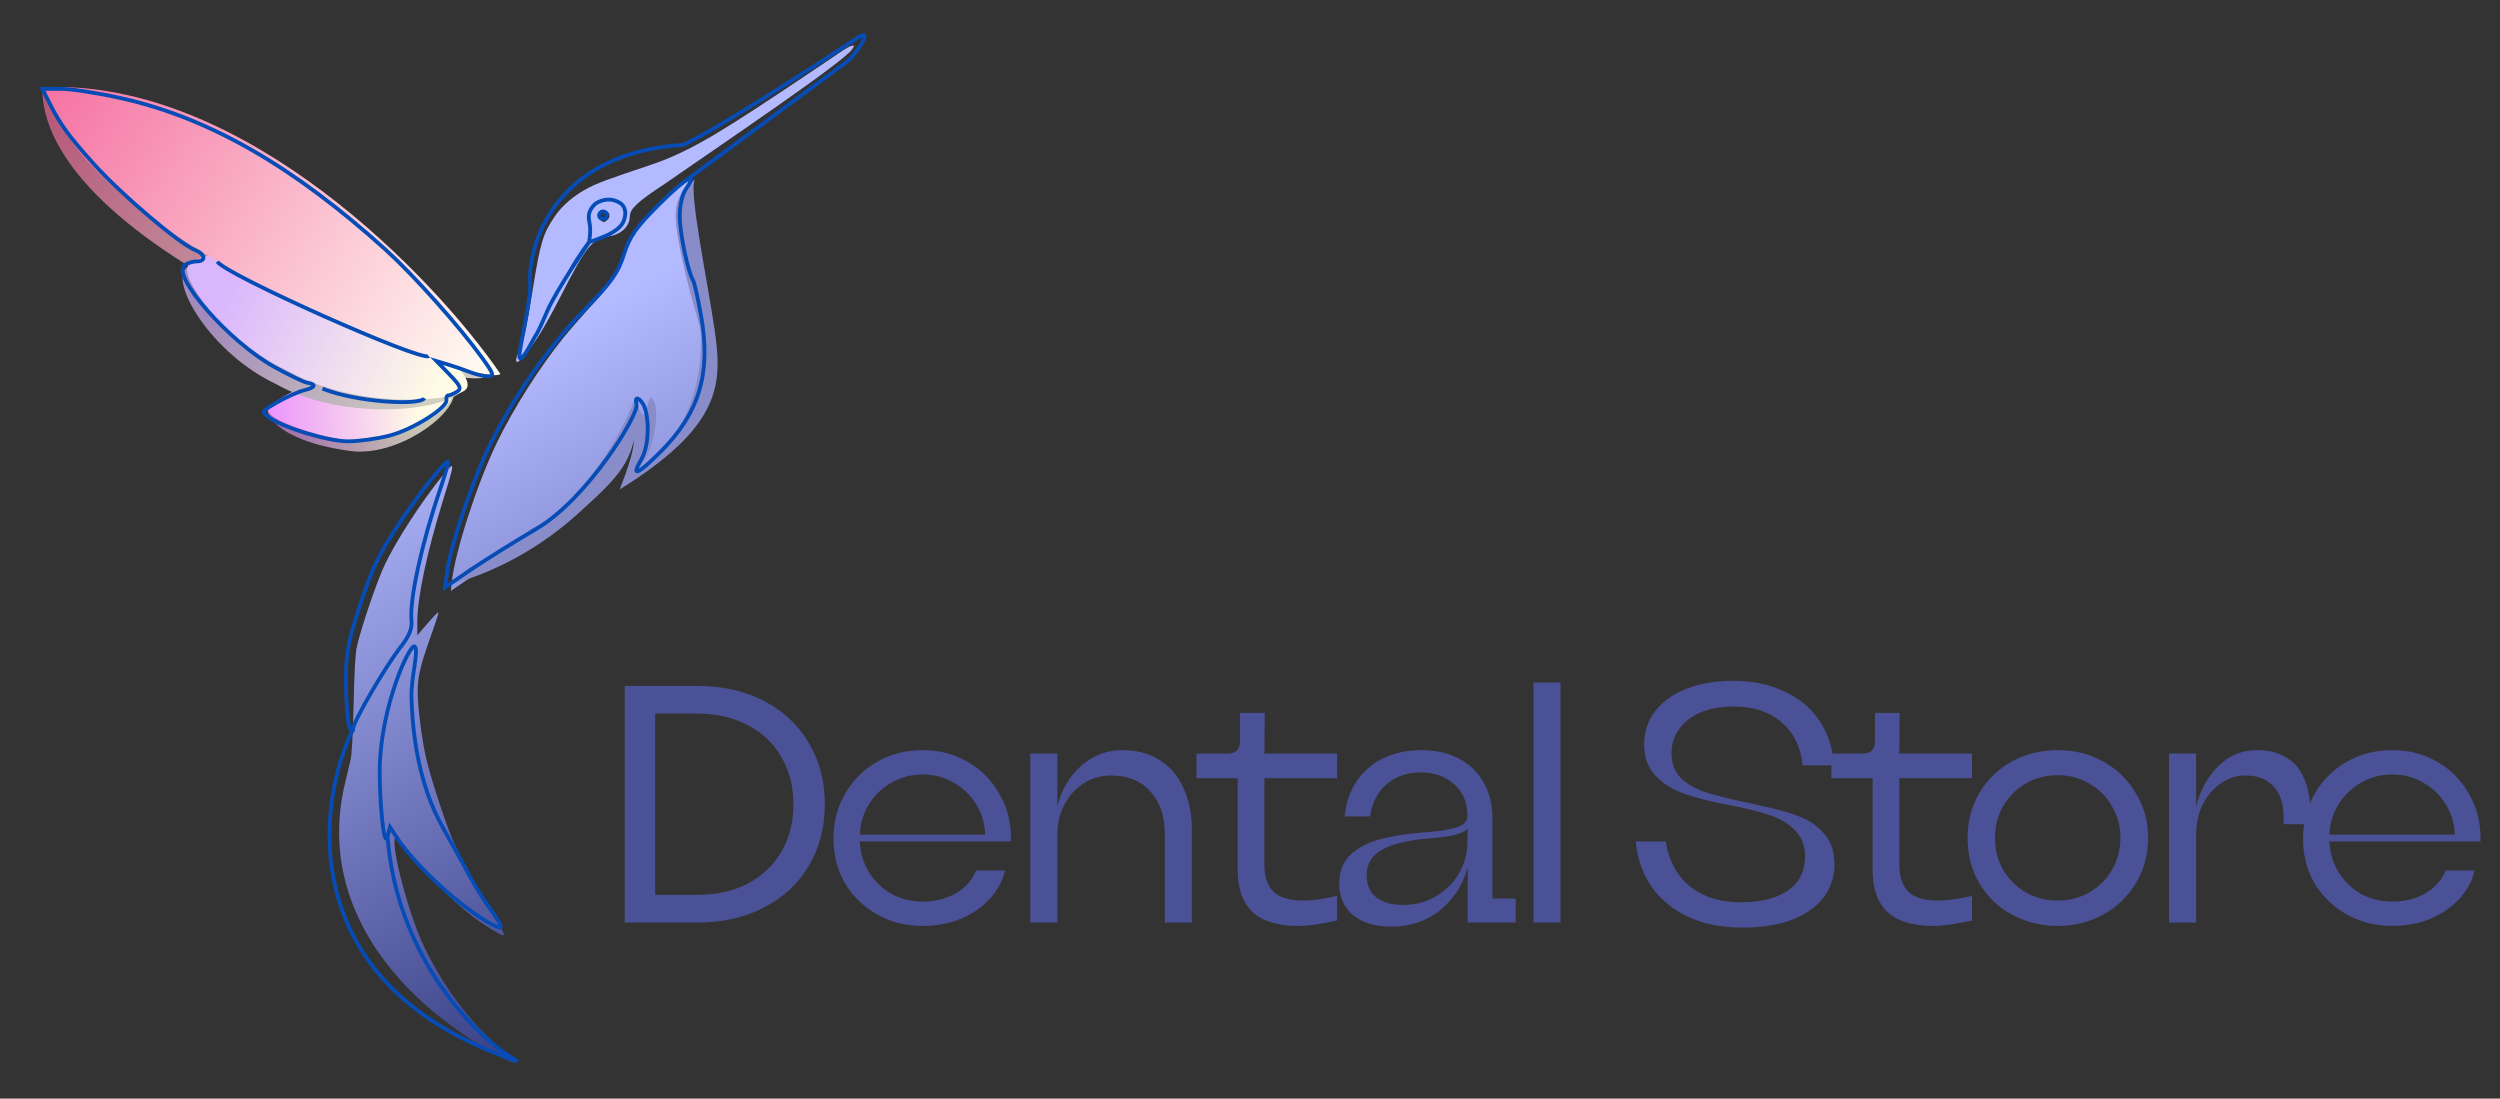 <svg width="355" height="156" viewBox="0 0 355 156" fill="none" xmlns="http://www.w3.org/2000/svg">
<rect x="0" y="0" width="355" height="156" fill="#333333" stroke="none"/>
<path fill-rule="evenodd" clip-rule="evenodd" d="M121 6.5C120.5 6.5 118.988 7.678 114 11C103.488 18 98.353 21.42 92.513 23.375C86.278 25.462 85.046 25.916 83.574 26.667C81.594 27.676 79.869 29.134 78.798 30.702C77.072 33.23 76.73 34.381 75.581 41.525C74.751 46.688 74.278 48.779 73.672 49.952C73.27 50.73 73.168 51.402 73.452 51.402C73.791 51.402 75.433 49.372 76.628 47.474C77.307 46.397 78.616 44.034 79.538 42.223C83.267 34.899 84.074 33.891 86.479 33.552C88.219 33.307 89.436 32.129 89.438 30.688C89.439 29.67 90.639 28.554 94.278 26.186C103.619 19.713 119.852 8.748 121 7C121.254 6.508 121.5 6.5 121 6.5ZM95.681 27.022C93.555 28.947 91.01 31.752 90.102 33.173C89.726 33.76 89.083 35.179 88.673 36.326C87.726 38.977 86.983 40.094 83.958 43.421C82.61 44.902 80.817 46.967 79.973 48.01C76.663 52.097 72.88 58.062 70.556 62.862C67.74 68.675 64.585 78.432 64.148 82.678L64.019 83.924L67.547 81.477C69.488 80.131 72.719 78.006 74.729 76.754C82.965 71.625 86.074 68.899 88.6 64.591C89.662 62.78 91.158 60.741 91.452 59.459C91.452 60.276 92.435 58.138 92.513 58.138C92.888 58.138 92.515 58.461 92.515 59.81C92.515 61.677 92.086 63.464 91.138 65.541C90.719 66.458 90.422 67.256 90.478 67.314C90.791 67.638 94.55 63.906 96.154 61.679C97.473 59.848 98.759 57.106 99.29 54.994C100.222 51.283 99.668 44.534 98.007 39.379C97.233 36.977 96.619 33.984 96.441 31.748C96.284 29.781 96.581 28.128 97.341 26.735C97.648 26.173 97.899 25.656 97.899 25.587C97.899 25.192 97.209 25.639 95.681 27.022ZM86.324 30.091C86.68 30.461 86.598 30.995 86.132 31.333C85.751 31.61 85.677 31.608 85.363 31.314C84.777 30.763 85.04 29.852 85.785 29.852C85.954 29.852 86.197 29.96 86.324 30.091ZM62.783 67.615C59.781 71.338 56.292 76.723 54.642 80.181C53.531 82.509 51.279 89.123 50.684 91.809C50.455 92.843 50.332 94.97 50.212 99.99C50.098 104.762 49.966 107.13 49.767 107.972C49.612 108.63 49.262 110.103 48.988 111.245C46.4 122.056 49.866 132.51 58.975 141.368C62.015 144.324 66.437 147.557 70.44 149.753C73.718 151.55 73.915 151.339 71.163 148.98C66.822 145.258 62.995 140.175 60.25 134.488C58.064 129.959 55.462 120.171 56.12 118.952C56.261 118.69 56.535 118.949 57.571 120.322C60.425 124.103 63.775 127.534 67.248 130.237C68.564 131.26 71.091 132.814 71.44 132.814C71.77 132.814 71.413 132.093 70.006 129.92C68.051 126.9 65.326 121.791 64.171 118.984C63.013 116.165 61.12 110.307 60.514 107.667C59.971 105.3 59.522 102.083 59.343 99.292C59.176 96.671 59.524 94.925 61.066 90.64C61.772 88.68 62.305 87.032 62.252 86.977C62.165 86.886 61.614 87.471 59.86 89.514L59.261 90.213L59.255 88.392C59.244 84.899 60.624 78.387 62.986 70.784C64.655 65.413 64.648 65.302 62.783 67.615Z" fill="url(#paint0_linear_445_155)"/>
<path d="M98.7 25.5C97.7 26.833 100.5 40 101.5 47C102.571 54.5 102.5 60.5 88 69.5C89.167 66.5 90 64 90 62.5C89.167 66.333 87 68.5 82 73C77 77.5 71 81 64 83C67 79.5 69.787 79.752 75.5 75C79 74 86.683 65.633 90 57C90.22 56.56 90.989 59.027 91.5 59C91.723 58.692 92 56.5 92.5 56.5C94.098 57.774 92.728 65.193 90.312 66.825C95.669 63.734 99.991 56.81 99.5 47C99.299 45.794 97.506 40.404 96.5 35C95.838 31.444 95.049 27.881 98.7 25.5Z" fill="#888DC9"/>
<path d="M45.686 55.749C44.601 55.387 38 57.144 38 58.5C38.65 60.45 42 63 49.755 64.042C56.289 64.921 64.5 59.069 64.5 55.749C57.266 51.68 47.042 56.201 45.686 55.749Z" fill="url(#paint1_linear_445_155)"/>
<path d="M45.739 54.27C44.654 53.908 38.053 56.982 38.053 58.339C38.703 60.288 47.999 62.581 49.808 62.563C56.401 62.499 64.276 58.946 64.276 55.626C57.042 51.557 47.095 54.722 45.739 54.27Z" fill="url(#paint2_linear_445_155)"/>
<path d="M69.5 53C60.005 39.135 34.213 11.415 6 12.5C6 36.5 68.5 58 69.5 53Z" fill="url(#paint3_linear_445_155)"/>
<path d="M26.501 38C35.047 31.163 68.001 51.5 66.001 55C64.001 58.5 48.7 59.967 39.206 54.541C29.912 50.158 24.001 40 26.501 38Z" fill="url(#paint4_linear_445_155)"/>
<path d="M26.75 37.727C34.489 29.988 70.153 51.743 66.084 55.36C64.019 57.197 50.26 58.042 40.765 52.616C31.472 48.233 25.393 39.084 26.75 37.727Z" fill="url(#paint5_linear_445_155)"/>
<path d="M71.058 53.1C61.564 39.235 34.617 11.292 6.404 12.377C11.83 34.952 68.798 55.361 71.058 53.1Z" fill="url(#paint6_linear_445_155)"/>
<path d="M97.394 25.638L120.508 8.573C121.871 7.21 123.962 4.007 121.871 5.302C105.298 16.206 99.155 19.568 97.066 20.567C79.402 21.657 75.168 33.855 75.259 39.817C75.543 42.739 73.365 50.66 73.818 50.845C74.27 51.274 75.826 47.89 76.197 47.444C77.167 45.645 77.435 44.591 78.369 42.834C79.3 41.081 80.966 38.465 80.966 38.465M80.966 38.465L83.65 34.39M80.966 38.465C82.394 35.969 83.65 34.39 83.65 34.39M83.65 34.39C83.65 34.39 85.987 33.608 86.929 33.028C88.138 32.284 88.554 31.721 88.738 30.767C88.838 30.247 88.825 29.882 88.583 29.411C88.325 28.908 87.909 28.708 87.381 28.506C86.264 28.079 85.072 28.537 84.491 28.978C83.637 29.831 83.451 30.491 83.722 31.721C83.947 32.744 83.65 34.39 83.65 34.39ZM30.857 37.152C31.989 38.981 59.961 51.468 60.877 50.553M45.786 55.182C50.736 57.173 59.744 57.603 60.254 56.538M50.143 103.481C50.192 102.422 54.73 94.625 56.923 91.835C58.108 90.327 58.55 89.231 58.432 88.103C58.126 85.193 59.885 77.132 62.487 69.512C63.197 67.433 63.705 65.659 63.616 65.571C63.305 65.26 59.228 70.441 56.477 74.643C53.642 78.974 52.794 80.793 50.923 86.55C49.365 91.344 49.097 92.935 49.129 97.161C49.15 99.895 49.378 102.622 49.636 103.22C49.956 103.965 50.117 104.048 50.143 103.481ZM50.143 103.481C44.795 114.459 41.879 140.207 73.499 150.675C67.842 147.637 56.327 136.065 55.029 118.774M55.029 118.774L55.388 117.459L56.368 118.952C59.005 122.969 65.579 128.986 69.785 131.233C71.54 132.17 71.542 131.781 69.798 129.34C68.161 127.049 67.871 126.562 64.78 120.906C62.879 117.428 61.517 115.462 60.254 111.245C58.928 106.818 58.541 102.608 58.432 99.038C58.345 96.208 59.505 92.411 58.898 91.804C58.29 91.197 54.122 99.996 53.924 108.985C53.84 112.831 54.468 120.832 55.029 118.774ZM17.341 13.973C29.742 16.767 41.691 23.633 54.804 35.5C58.747 39.069 65.241 46.353 68.485 50.845C70.127 53.121 70.224 53.43 69.296 53.43C68.717 53.43 67.552 53.159 66.708 52.827C65.864 52.496 64.455 52.011 63.577 51.749L61.981 51.274L63.843 53.191C65.389 54.783 65.567 55.197 64.894 55.622C64.448 55.904 63.899 56.138 63.674 56.142C63.449 56.147 63.327 56.426 63.401 56.763C63.641 57.841 58.658 60.984 55.342 61.846C53.577 62.305 50.896 62.676 49.385 62.669C46.579 62.657 40.343 60.767 38.223 59.284C37.058 58.47 37.071 58.446 39.388 57.11C40.677 56.368 42.435 55.592 43.294 55.385C44.845 55.012 44.961 54.535 43.551 54.329C43.148 54.27 41.103 53.281 39.006 52.13C32.533 48.579 24.108 38.958 26.272 37.589C26.679 37.332 27.44 37.118 27.965 37.113C29.321 37.102 29.148 36.08 27.693 35.503C25.471 34.623 17.246 27.639 13.382 23.353C9.861 19.448 8.622 17.765 7.178 14.93L6 12.618H8.664C10.129 12.618 14.034 13.227 17.341 13.973ZM97.394 26.852C96.892 27.567 96.521 29.19 96.521 30.67C96.521 33.054 97.676 38.611 98.423 39.817C98.601 40.104 99.109 42.366 99.552 44.844C101.006 52.975 99.308 58.659 93.777 64.177C90.502 67.444 89.557 67.821 91.045 65.265C92.359 63.009 92.114 58.75 91.341 57.424C90.889 56.646 90.047 56.015 90.387 57.424C90.727 58.832 83.507 70.775 76.151 75.102C72.932 76.996 68.699 79.638 66.745 80.974L63.192 83.402L63.552 80.795C64.062 77.103 67.383 67.494 69.814 62.68C73.219 55.936 78.124 48.985 82.994 44.002C86.826 40.081 87.76 38.772 88.583 36.165C89.395 33.593 90.29 32.317 93.605 29.008C97.424 25.197 99.307 24.125 97.394 26.852ZM85.072 30.575C85.072 30.874 85.317 31.119 85.617 31.119C85.917 31.119 86.162 30.874 86.162 30.575C86.162 30.276 85.917 30.031 85.617 30.031C85.317 30.031 85.072 30.276 85.072 30.575Z" stroke="#064CB6" stroke-width="0.545"/>
<path d="M88.712 131V97.4H99.032C102.584 97.4 105.72 98.104 108.44 99.512C111.192 100.92 113.32 102.904 114.824 105.464C116.36 107.992 117.128 110.904 117.128 114.2C117.128 117.496 116.36 120.424 114.824 122.984C113.32 125.512 111.192 127.48 108.44 128.888C105.72 130.296 102.584 131 99.032 131H88.712ZM99.032 127.064C101.752 127.064 104.136 126.536 106.184 125.48C108.232 124.392 109.816 122.888 110.936 120.968C112.088 119.016 112.664 116.76 112.664 114.2C112.664 111.64 112.088 109.4 110.936 107.48C109.816 105.528 108.232 104.024 106.184 102.968C104.136 101.88 101.752 101.336 99.032 101.336H93.032V127.064H99.032ZM130.977 131.48C128.61 131.48 126.466 130.936 124.546 129.848C122.626 128.76 121.105 127.288 119.985 125.432C118.897 123.544 118.353 121.432 118.353 119.096C118.353 116.696 118.913 114.552 120.033 112.664C121.154 110.744 122.674 109.24 124.593 108.152C126.514 107.064 128.658 106.52 131.026 106.52C133.362 106.52 135.474 107.064 137.362 108.152C139.282 109.24 140.786 110.744 141.873 112.664C142.994 114.552 143.554 116.664 143.554 119C143.554 119.064 143.554 119.144 143.554 119.24C143.554 119.336 143.554 119.416 143.554 119.48H122.097C122.161 121.08 122.594 122.536 123.394 123.848C124.194 125.128 125.25 126.152 126.562 126.92C127.906 127.656 129.394 128.024 131.026 128.024C132.818 128.024 134.402 127.624 135.778 126.824C137.154 125.992 138.098 124.92 138.61 123.608H142.69C142.402 125.016 141.714 126.328 140.626 127.544C139.57 128.728 138.21 129.688 136.546 130.424C134.882 131.128 133.026 131.48 130.977 131.48ZM139.906 118.52C139.842 116.92 139.41 115.48 138.61 114.2C137.81 112.888 136.738 111.864 135.394 111.128C134.082 110.36 132.626 109.976 131.026 109.976C129.426 109.976 127.954 110.36 126.61 111.128C125.298 111.864 124.226 112.888 123.394 114.2C122.594 115.48 122.161 116.92 122.097 118.52H139.906ZM146.303 131V107H150.143V114.536C150.751 112.104 151.887 110.168 153.551 108.728C155.215 107.256 157.167 106.52 159.407 106.52C161.423 106.52 163.167 106.984 164.639 107.912C166.143 108.84 167.279 110.168 168.047 111.896C168.847 113.592 169.247 115.608 169.247 117.944V131H165.407V118.472C165.407 115.912 164.719 113.88 163.343 112.376C161.999 110.872 160.143 110.12 157.775 110.12C156.367 110.12 155.071 110.488 153.887 111.224C152.735 111.96 151.823 112.968 151.151 114.248C150.479 115.528 150.143 116.936 150.143 118.472V131H146.303ZM184.345 131.48C181.433 131.48 179.273 130.824 177.865 129.512C176.457 128.168 175.753 126.2 175.753 123.608V110.504H169.897V107H174.361C174.937 107 175.369 106.856 175.657 106.568C175.945 106.248 176.089 105.8 176.089 105.224V101.24H179.593L179.545 107H189.865V110.504H179.545V122.792C179.545 124.552 179.993 125.848 180.889 126.68C181.785 127.48 183.177 127.88 185.065 127.88C186.441 127.88 188.041 127.656 189.865 127.208V130.712C189.033 130.904 188.089 131.08 187.033 131.24C186.009 131.4 185.113 131.48 184.345 131.48ZM197.569 131.576C195.265 131.576 193.457 131.032 192.145 129.944C190.833 128.856 190.177 127.368 190.177 125.48C190.177 123.624 190.785 122.184 192.001 121.16C193.249 120.136 194.737 119.432 196.465 119.048C198.193 118.632 200.161 118.344 202.369 118.184C204.289 118.056 205.761 117.832 206.785 117.512C207.841 117.192 208.369 116.616 208.369 115.784C208.369 113.928 207.745 112.456 206.497 111.368C205.249 110.248 203.681 109.688 201.793 109.688C199.809 109.688 198.177 110.248 196.897 111.368C195.617 112.456 194.833 113.976 194.545 115.928H190.945C191.137 113.976 191.713 112.296 192.673 110.888C193.665 109.448 194.945 108.36 196.513 107.624C198.113 106.888 199.889 106.52 201.841 106.52C203.825 106.52 205.569 106.904 207.073 107.672C208.609 108.44 209.793 109.56 210.625 111.032C211.489 112.504 211.921 114.216 211.921 116.168V127.592H215.233V131H208.417V123.176C207.713 125.672 206.401 127.704 204.481 129.272C202.561 130.808 200.257 131.576 197.569 131.576ZM199.201 128.504C200.929 128.504 202.481 128.104 203.857 127.304C205.265 126.472 206.369 125.384 207.169 124.04C207.969 122.664 208.369 121.192 208.369 119.624L208.417 117.704C207.969 118.088 207.345 118.376 206.545 118.568C205.777 118.76 204.737 118.904 203.425 119C203.361 119 203.281 119.016 203.185 119.048C203.089 119.048 203.009 119.048 202.945 119.048C199.905 119.304 197.665 119.848 196.225 120.68C194.785 121.48 194.065 122.68 194.065 124.28C194.065 125.656 194.529 126.712 195.457 127.448C196.385 128.152 197.633 128.504 199.201 128.504ZM217.752 131V96.92H221.592V131H217.752ZM247.439 131.72C244.559 131.72 242.015 131.224 239.807 130.232C237.599 129.208 235.839 127.768 234.527 125.912C233.247 124.056 232.495 121.912 232.271 119.48H236.543C236.799 121.24 237.375 122.76 238.271 124.04C239.167 125.32 240.367 126.328 241.871 127.064C243.407 127.768 245.183 128.12 247.199 128.12C250.079 128.12 252.319 127.56 253.919 126.44C255.519 125.288 256.319 123.672 256.319 121.592C256.319 120.088 255.855 118.872 254.927 117.944C254.031 116.984 252.815 116.248 251.279 115.736C249.775 115.224 247.823 114.744 245.423 114.296H245.375C242.847 113.816 240.735 113.272 239.039 112.664C237.375 112.056 236.031 111.192 235.007 110.072C233.983 108.952 233.471 107.496 233.471 105.704C233.471 103.88 233.999 102.296 235.055 100.952C236.143 99.576 237.631 98.52 239.519 97.784C241.439 97.048 243.615 96.68 246.047 96.68C248.831 96.68 251.263 97.176 253.343 98.168C255.455 99.128 257.119 100.504 258.335 102.296C259.551 104.088 260.255 106.216 260.447 108.68H255.983C255.695 106.056 254.687 104.008 252.959 102.536C251.231 101.064 248.975 100.328 246.191 100.328C244.431 100.328 242.879 100.6 241.535 101.144C240.223 101.688 239.199 102.472 238.463 103.496C237.727 104.488 237.359 105.656 237.359 107C237.359 108.44 237.807 109.608 238.703 110.504C239.599 111.368 240.831 112.056 242.399 112.568C243.967 113.048 246.143 113.576 248.927 114.152C249.055 114.184 249.167 114.216 249.263 114.248C249.359 114.248 249.455 114.264 249.551 114.296C249.615 114.328 249.679 114.344 249.743 114.344C249.807 114.344 249.871 114.36 249.935 114.392C252.175 114.84 254.015 115.352 255.455 115.928C256.927 116.472 258.127 117.304 259.055 118.424C260.015 119.512 260.495 120.952 260.495 122.744C260.495 124.568 259.951 126.168 258.863 127.544C257.807 128.888 256.287 129.928 254.303 130.664C252.351 131.368 250.063 131.72 247.439 131.72ZM274.504 131.48C271.592 131.48 269.432 130.824 268.024 129.512C266.616 128.168 265.912 126.2 265.912 123.608V110.504H260.056V107H264.52C265.096 107 265.528 106.856 265.816 106.568C266.104 106.248 266.248 105.8 266.248 105.224V101.24H269.752L269.704 107H280.024V110.504H269.704V122.792C269.704 124.552 270.152 125.848 271.048 126.68C271.944 127.48 273.336 127.88 275.224 127.88C276.6 127.88 278.2 127.656 280.024 127.208V130.712C279.192 130.904 278.248 131.08 277.192 131.24C276.168 131.4 275.272 131.48 274.504 131.48ZM292.215 131.48C289.815 131.48 287.623 130.936 285.639 129.848C283.687 128.76 282.151 127.272 281.031 125.384C279.943 123.464 279.399 121.336 279.399 119C279.399 116.664 279.943 114.552 281.031 112.664C282.151 110.744 283.687 109.24 285.639 108.152C287.623 107.064 289.815 106.52 292.215 106.52C294.583 106.52 296.743 107.064 298.695 108.152C300.647 109.24 302.183 110.744 303.303 112.664C304.455 114.552 305.031 116.664 305.031 119C305.031 121.336 304.455 123.464 303.303 125.384C302.183 127.272 300.647 128.76 298.695 129.848C296.743 130.936 294.583 131.48 292.215 131.48ZM292.215 127.88C293.847 127.88 295.335 127.496 296.679 126.728C298.055 125.928 299.127 124.856 299.895 123.512C300.695 122.168 301.095 120.664 301.095 119C301.095 117.336 300.695 115.832 299.895 114.488C299.127 113.112 298.055 112.04 296.679 111.272C295.335 110.472 293.847 110.072 292.215 110.072C290.551 110.072 289.031 110.472 287.655 111.272C286.311 112.04 285.239 113.112 284.439 114.488C283.671 115.832 283.287 117.336 283.287 119C283.287 120.664 283.671 122.168 284.439 123.512C285.239 124.856 286.311 125.928 287.655 126.728C289.031 127.496 290.551 127.88 292.215 127.88ZM308.005 131V107H311.845V114.536C312.421 112.232 313.461 110.328 314.965 108.824C316.501 107.288 318.357 106.52 320.533 106.52C322.165 106.52 323.541 106.872 324.661 107.576C325.813 108.248 326.661 109.256 327.205 110.6C327.781 111.912 328.069 113.512 328.069 115.4V117.032H324.277V116.072C324.277 114.152 323.797 112.68 322.837 111.656C321.909 110.632 320.581 110.12 318.853 110.12C317.541 110.12 316.357 110.504 315.301 111.272C314.245 112.008 313.397 113.016 312.757 114.296C312.149 115.576 311.845 117 311.845 118.568V131H308.005ZM339.656 131.48C337.288 131.48 335.144 130.936 333.224 129.848C331.304 128.76 329.784 127.288 328.664 125.432C327.576 123.544 327.032 121.432 327.032 119.096C327.032 116.696 327.592 114.552 328.712 112.664C329.832 110.744 331.352 109.24 333.272 108.152C335.192 107.064 337.336 106.52 339.704 106.52C342.04 106.52 344.152 107.064 346.04 108.152C347.96 109.24 349.464 110.744 350.552 112.664C351.672 114.552 352.232 116.664 352.232 119C352.232 119.064 352.232 119.144 352.232 119.24C352.232 119.336 352.232 119.416 352.232 119.48H330.776C330.84 121.08 331.272 122.536 332.072 123.848C332.872 125.128 333.928 126.152 335.24 126.92C336.584 127.656 338.072 128.024 339.704 128.024C341.496 128.024 343.08 127.624 344.456 126.824C345.832 125.992 346.776 124.92 347.288 123.608H351.368C351.08 125.016 350.392 126.328 349.304 127.544C348.248 128.728 346.888 129.688 345.224 130.424C343.56 131.128 341.704 131.48 339.656 131.48ZM348.584 118.52C348.52 116.92 348.088 115.48 347.288 114.2C346.488 112.888 345.416 111.864 344.072 111.128C342.76 110.36 341.304 109.976 339.704 109.976C338.104 109.976 336.632 110.36 335.288 111.128C333.976 111.864 332.904 112.888 332.072 114.2C331.272 115.48 330.84 116.92 330.776 118.52H348.584Z" fill="#4B5196"/>
<defs>
<linearGradient id="paint0_linear_445_155" x1="48" y1="-2.882" x2="148.345" y2="171.669" gradientUnits="userSpaceOnUse">
<stop offset="0.293" stop-color="#B4BAFF"/>
<stop offset="0.901" stop-color="#060C52"/>
</linearGradient>
<linearGradient id="paint1_linear_445_155" x1="34.835" y1="59.366" x2="59.25" y2="58.009" gradientUnits="userSpaceOnUse">
<stop stop-color="#9856A7"/>
<stop offset="1" stop-color="#C8C5B4"/>
</linearGradient>
<linearGradient id="paint2_linear_445_155" x1="34.888" y1="57.887" x2="59.303" y2="56.53" gradientUnits="userSpaceOnUse">
<stop stop-color="#E985FF"/>
<stop offset="1" stop-color="#FFFBE6"/>
</linearGradient>
<linearGradient id="paint3_linear_445_155" x1="3.192" y1="17.514" x2="65.585" y2="58.205" gradientUnits="userSpaceOnUse">
<stop stop-color="#B55678"/>
<stop offset="1" stop-color="#D1CCC5"/>
</linearGradient>
<linearGradient id="paint4_linear_445_155" x1="30.615" y1="42.817" x2="61.812" y2="57.737" gradientUnits="userSpaceOnUse">
<stop stop-color="#A28ABA"/>
<stop offset="0.957" stop-color="#D2CFBF"/>
</linearGradient>
<linearGradient id="paint5_linear_445_155" x1="32.175" y1="40.892" x2="63.372" y2="55.812" gradientUnits="userSpaceOnUse">
<stop stop-color="#DAB6FD"/>
<stop offset="0.957" stop-color="#FFFBE5"/>
</linearGradient>
<linearGradient id="paint6_linear_445_155" x1="4.596" y1="12.861" x2="66.989" y2="53.552" gradientUnits="userSpaceOnUse">
<stop stop-color="#F570A1"/>
<stop offset="1" stop-color="#FFF9F1"/>
</linearGradient>
</defs>
</svg>
